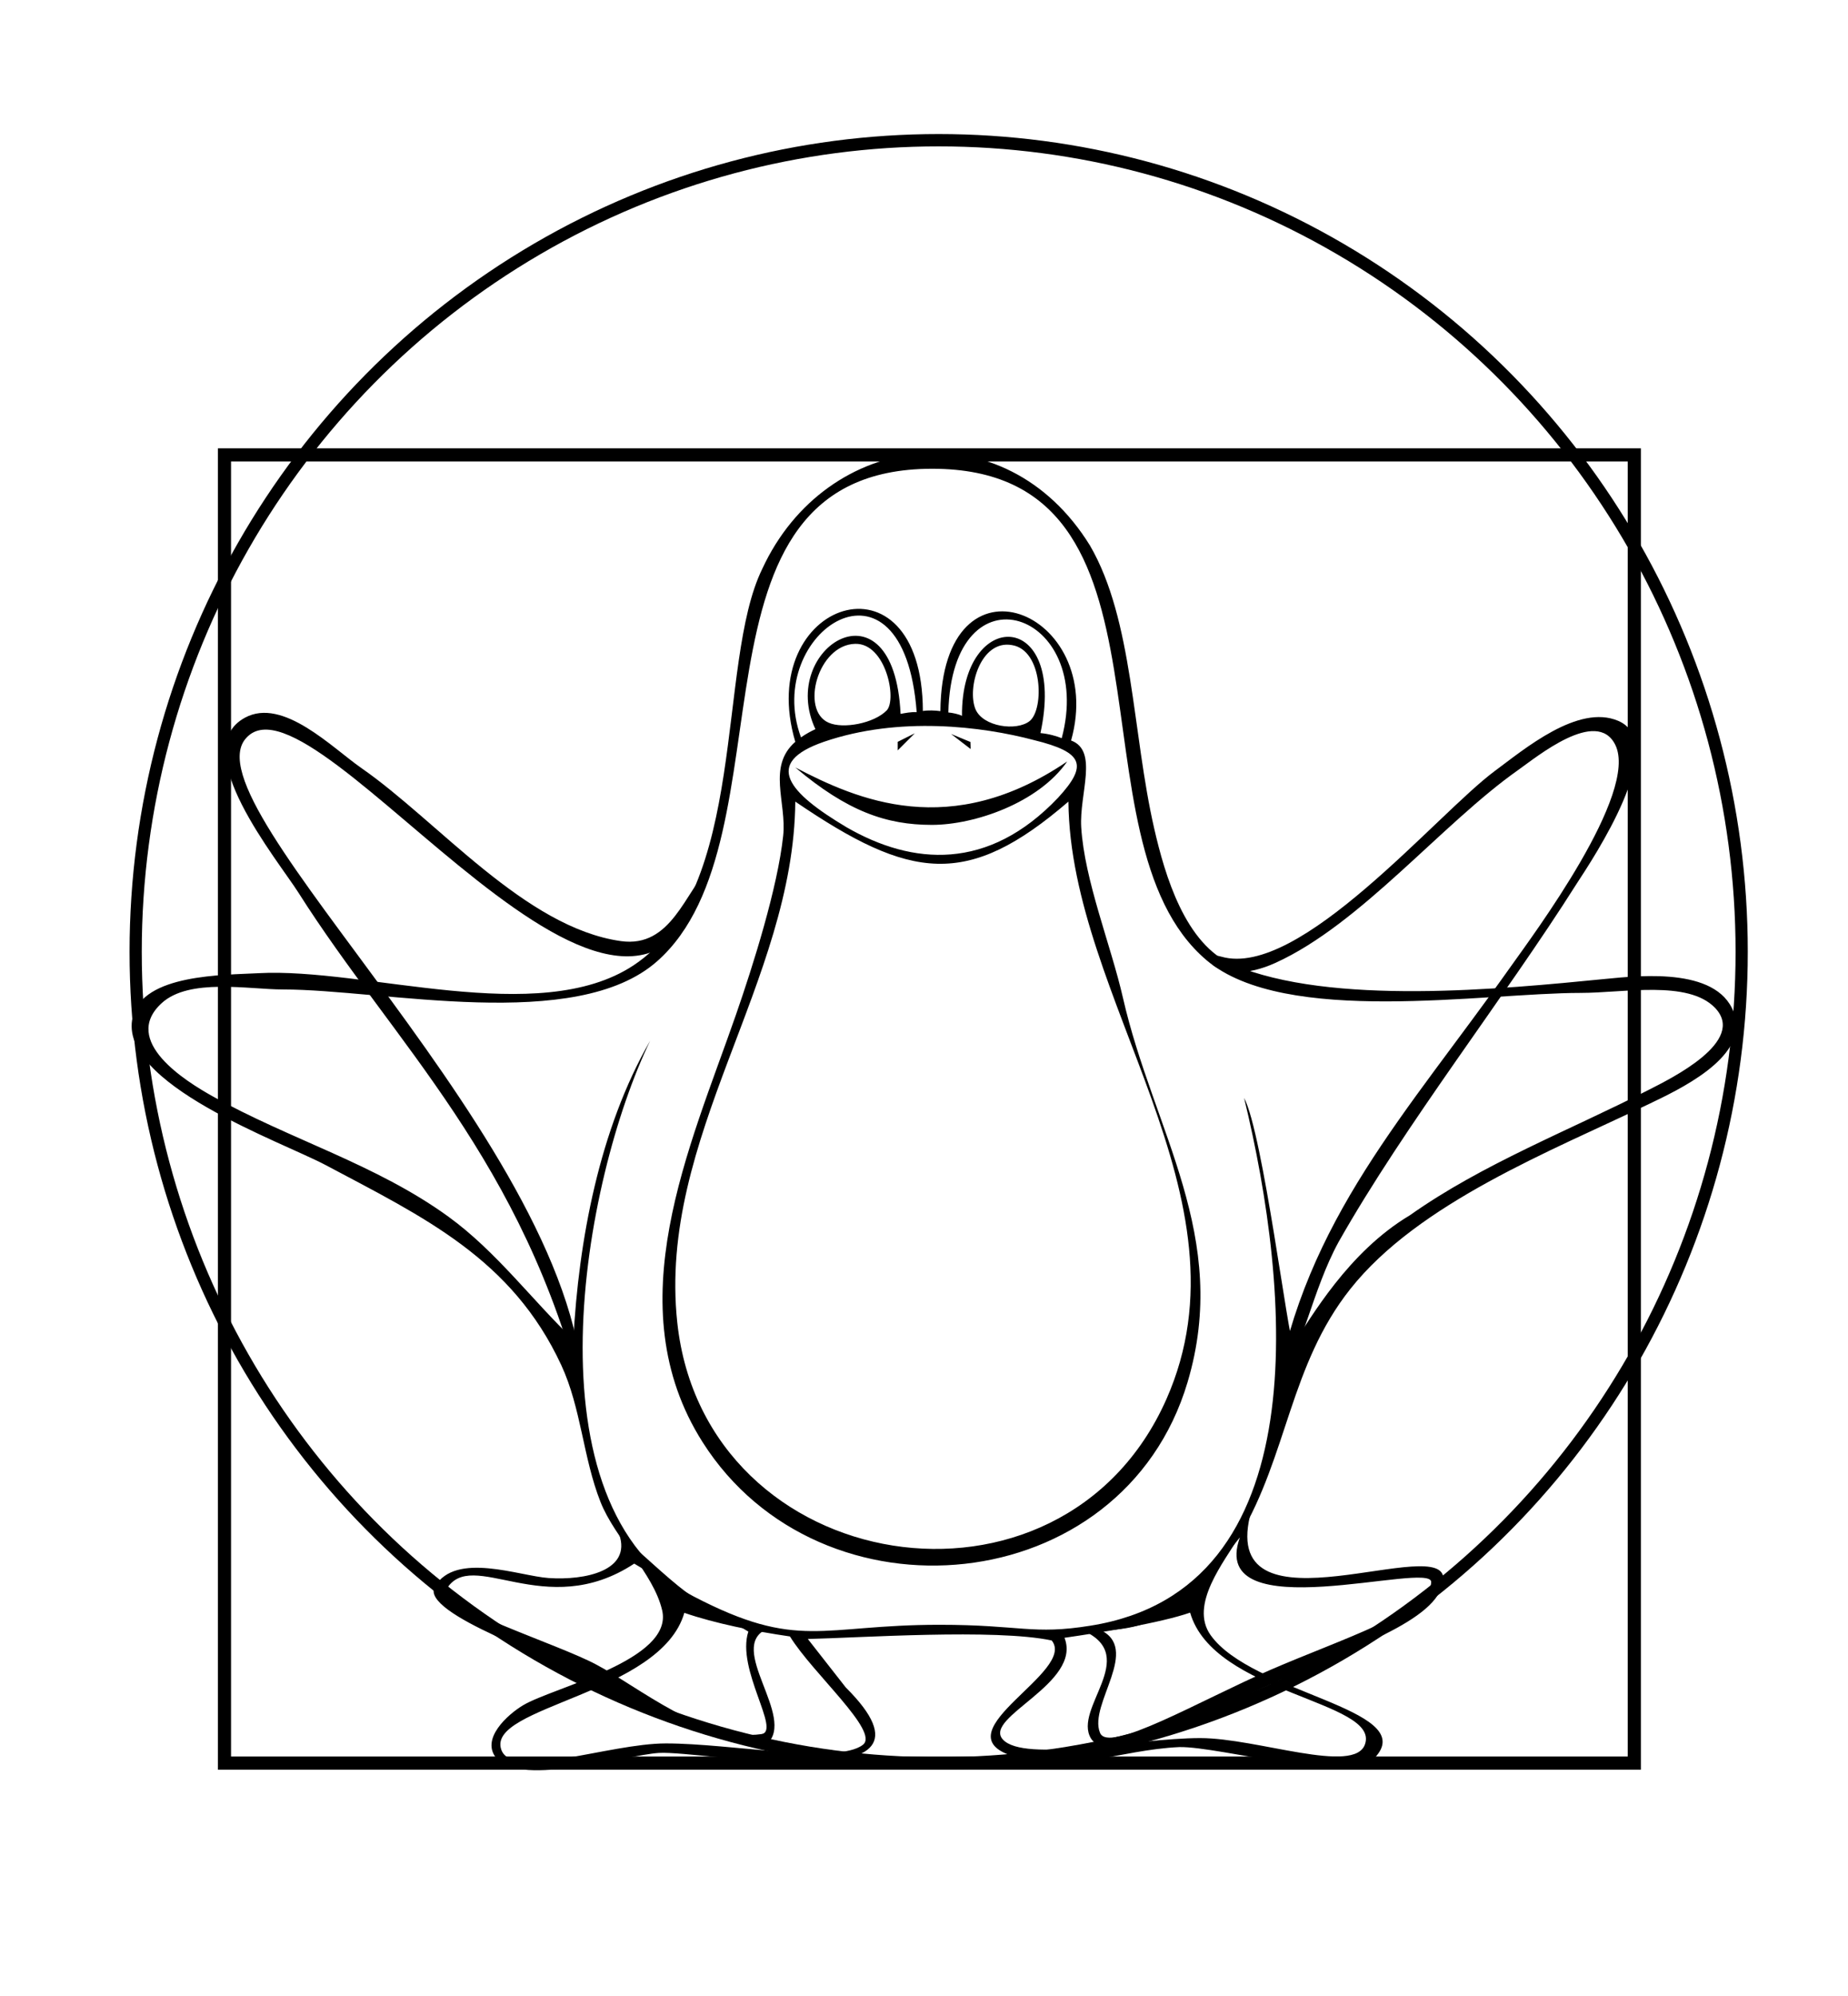 <?xml version="1.0" encoding="UTF-8" standalone="no"?>
<!DOCTYPE svg PUBLIC "-//W3C//DTD SVG 20010904//EN"
"http://www.w3.org/TR/2001/REC-SVG-20010904/DTD/svg10.dtd">
<!-- Created with Sodipodi ("http://www.sodipodi.com/") -->
<svg
   xmlns="http://www.w3.org/2000/svg"
   xmlns:xlink="http://www.w3.org/1999/xlink"
   version="1"
   x="0"
   y="0"
   width="474.3"
   height="512.1"
   id="svg1">
  <defs
     id="defs15" />
  <ellipse
     cx="100.572"
     cy="121.271"
     rx="87.738"
     ry="87.738"
     transform="matrix(2.349,0,0,2.373,4.671,-43.603)"
     style="font-size:12;fill:none;fill-rule:evenodd;stroke:#000000;stroke-width:1pt;"
     id="path6" />
  <rect
     width="361.844"
     height="335.604"
     rx="0"
     ry="0"
     x="57.61"
     y="116.703"
     style="font-size:12;fill:none;fill-rule:evenodd;stroke:#000000;stroke-width:2.529pt;"
     id="rect7" />
  <path
     d="M 44.421 -84.415 C 29.42 -90.879 38.686 -125.29 58.323 -125.796 C 74.412 -126.203 80.367 -96.709 74.914 -90.886 C 68.208 -84.014 51.952 -81.044 44.421 -84.415 z M 33.487 396.283 C 60.257 395.683 131.889 390.782 161.478 397.062 C 174.73 413.257 104.122 444.536 139.589 457.25 C 169.058 467.975 196.569 454.409 228.484 452.994 C 250.055 452.573 319.224 472.988 331.907 457.644 C 352.899 432.897 266.5 424.623 244.889 394.258 C 233.542 378.314 252.012 355.829 260.081 342.246 C 285.258 299.876 286.548 252.635 318.167 212.733 C 354.087 167.405 423.771 140.226 474.896 115.658 C 490.051 108.374 526.123 91.713 520.187 69.753 C 513.172 43.819 471.643 48.074 452.093 50.001 C 397.528 55.372 308.096 64.198 256.725 42.573 C 231.494 31.956 220.877 -4.533 215.304 -28.824 C 203.706 -79.362 204.315 -138.183 181.606 -177.311 C 137.072 -249.607 43.136 -237.804 9.557 -165.086 C -14.78 -115.409 2.684 2.944 -58.117 42.958 C -107.901 75.72 -198.833 43.917 -254.925 46.999 C -272.88 47.985 -315.494 47.394 -320.85 69.932 C -329.179 104.978 -242.814 135.307 -219.487 147.712 C -168.222 174.972 -121.809 196.726 -95.9 252.649 C -85.451 275.2 -84.482 301.188 -75.353 324.327 C -67.72 343.676 -47.532 361.707 -42.971 381.221 C -36.854 407.389 -99.917 421.491 -115.962 431.056 C -123.803 435.733 -138.946 448.962 -129.568 459.301 C -116.534 473.668 -61.408 457.129 -44.772 456.067 C -21.385 454.571 113.938 481.92 53.409 421.715 L 33.487 396.283 z M -89.57 239.209 C -86.856 187.69 -76.05 128.946 -49.251 82.413 C -84.557 155.292 -115.946 326.621 -26.433 373.969 C 28.558 402.577 40.291 388.855 102.46 388.833 C 145.158 388.819 151.331 394.253 181.987 389.281 C 301.392 370.184 286.982 213.339 262.459 112.412 C 272.319 130.811 285.914 241.115 288.269 241.578 C 297.617 227.798 316.942 193.36 349.526 173.964 C 387.686 146.964 433.363 129.411 474.878 108.181 C 486.315 102.335 526.617 82.707 509.58 65.118 C 495.432 50.514 461.787 57.339 439.057 57.339 C 388.304 57.339 283.802 74.927 242.77 40.199 C 167.625 -23.401 236.315 -217.821 98.585 -217.644 C -37.989 -217.468 27.615 -24.002 -45.601 40.736 C -88.336 78.52 -189.28 55.533 -241.887 55.533 C -260.001 55.533 -291.135 49.401 -305.658 62.715 C -327.263 82.525 -292.775 103.822 -279.122 111.456 C -238.324 134.272 -193.167 147.147 -155.147 174.734 C -129.891 193.062 -110.772 219.067 -89.57 239.209 z M 26.907 -74.383 C 12.073 -61.406 22.431 -42.683 20.553 -25.105 C 17.648 2.102 4.773 42.891 -4.3 68.973 C -28.461 138.425 -67.163 221.419 -21.774 292.968 C 40.211 390.679 198.666 376.038 232.785 261.608 C 255.551 185.244 214.789 129.649 198.903 60.013 C 192.569 32.256 178.703 -1.585 176.979 -29.584 C 175.903 -47.053 186.18 -69.692 171.665 -75.084 C 190.718 -142.733 103.867 -178.835 103.065 -90.483 C 100.31 -90.871 96.623 -91.027 93.871 -90.562 C 93.563 -177.858 5.087 -148.367 26.907 -74.383 z M 140.552 -125.142 C 124.243 -127.982 116.922 -102.742 121.47 -91.527 C 125.412 -82.18 143.177 -79.883 149.918 -85.284 C 157.637 -91.504 156.851 -122.661 140.552 -125.142 z M 107.231 -89.78 C 109.313 -89.622 112.758 -88.901 114.4 -88.006 C 113.94 -145.138 169.705 -144.287 155.581 -78.973 C 160.061 -78.553 164.013 -77.387 166.745 -76.29 C 184.438 -142.605 109.21 -168.946 107.231 -89.78 z M 41.991 -74.422 C 9.657 -63.27 23.38 -47.692 53.786 -29.584 C 88.464 -9.577 128.178 -6.442 164.815 -45.04 C 180.541 -62.117 178.306 -68.889 152.18 -75.296 C 124.953 -82.504 81.436 -87.936 41.991 -74.422 z M 26.907 -60.944 C 59.405 -43.967 108.311 -22.439 169.636 -64.094 C 154.584 -42.383 121.065 -30.811 98.585 -30.811 C 74.773 -30.811 54.3 -37.833 26.907 -60.944 z M 108.665 -78.513 L 118.955 -70.603 L 118.816 -74.314 M 89.625 -78.863 L 80.665 -74.383 L 80.665 -69.903 L 89.625 -78.863 M 26.907 -43.024 C 26.113 51.681 -45.45 133.246 -35.034 230.249 C -20.616 364.52 166.626 394.58 221.652 270.568 C 268.664 164.614 171.137 60.905 170.263 -43.024 C 117.177 2.702 87.428 -1.809 26.907 -43.024 z M 273.301 122.732 L 277.781 127.212 L 273.301 122.732 z M -31.332 382.565 C -43.633 425.362 -135.092 431.558 -127.439 454.244 C -122.04 470.492 -70.867 451.076 -40.991 451.076 C -6.655 451.076 48.922 462.204 62.396 451.793 C 71.321 444.899 36.053 414.368 24.107 394.957 C 5.277 392.224 -15.302 388.094 -31.332 382.565 z M 488.335 485.603 L 488.335 485.603 z M 234.142 382.458 C 246.444 425.254 333.596 428.758 325.944 451.444 C 320.546 467.692 269.372 448.276 239.495 448.276 C 205.162 448.276 147.111 461.385 135.84 448.993 C 125.249 437.35 177.525 419.645 168.207 395.656 C 187.036 392.923 218.113 387.986 234.142 382.458 z M 37.467 -81.036 C 35.466 -80.123 32.429 -78.502 29.896 -76.724 C 9.518 -131.769 83.759 -181.339 90.624 -89.928 C 87.905 -90.168 84.407 -89.449 82.162 -89.043 C 78.707 -161.906 17.41 -123.728 37.467 -81.036 z "
     transform="matrix(0.489,0,0,0.489,190.958,226.683)"
     style="font-size:12;fill-rule:evenodd;stroke-width:1pt;"
     id="path117" />
  <path
     d="M 64.776 178.643 C 54.163 185.63 45.469 176.547 42.445 181.739 C 41.342 183.675 55.852 188.234 60.271 190.622 C 65.302 193.276 73.131 199.846 79.865 198.873 C 82.248 198.532 76.858 191.197 78.323 186.707 L 64.776 178.643 z M 136.678 175.526 C 130.771 183.027 126.614 186.235 119.962 186.444 C 125.06 188.68 118.689 195.309 120.061 198.692 C 120.999 201.293 131.961 194.872 140.29 191.254 C 148.62 187.636 159.256 184.273 159.386 180.847 C 159.541 178.217 132.672 186.635 136.678 175.526 z M 62.995 175.187 C 64.477 179.488 58.936 180.645 54.621 180.353 C 51.138 180.118 43.592 177.183 41.111 181.361 C 39.191 184.596 56.125 190.165 58.877 191.896 C 62.275 194.07 78.613 201.743 80.528 200.052 C 84.073 196.861 75.624 188.559 80.551 186.384 C 72.914 185.239 68.563 179.766 62.995 175.187 z M 137.874 172.975 C 130.505 183.224 128.667 186.73 118.177 186.637 C 124.827 189.71 116.848 195.84 118.994 199.384 C 121.065 202.748 132.858 196.366 141.119 192.606 C 149.38 188.847 160.328 185.473 160.819 180.63 C 161.455 174.647 134.338 187.801 137.874 172.975 z M 140.917 107.35 C 151.045 102.741 160.671 90.833 169.717 84.469 C 171.898 82.935 179.034 77.048 181.235 81.478 C 184.077 87.196 171.51 104.013 168.825 107.803 C 156.47 125.241 144.444 137.82 140.869 158.548 C 144.138 153.171 145.278 146.187 148.378 140.501 C 156.315 126.475 168.099 111.498 176.632 98 C 178.669 94.883 187.734 81.279 181.597 78.644 C 176.833 76.597 170.419 82.019 166.955 84.576 C 160.069 89.659 143.756 109.291 134.467 106.621 C 131.142 105.665 133.828 110.576 140.917 107.35 z M 58.748 159.246 C 58.728 129.621 11.185 88.547 18.751 80.634 C 27.009 71.661 65.249 129.826 73.897 95.789 C 70.798 98.918 69.199 105.629 63.184 104.774 C 51.79 103.155 41.514 90.58 32.388 84.244 C 28.921 81.836 23.072 75.82 18.566 78.264 C 11.608 82.038 22.434 95.114 24.923 99.042 C 36.282 116.965 51.618 130.697 58.748 159.246 z "
     transform="matrix(2.162,0,0,2.162,22.733,14.907)"
     style="font-size:12;fill-rule:evenodd;"
     id="path13" />
</svg>
